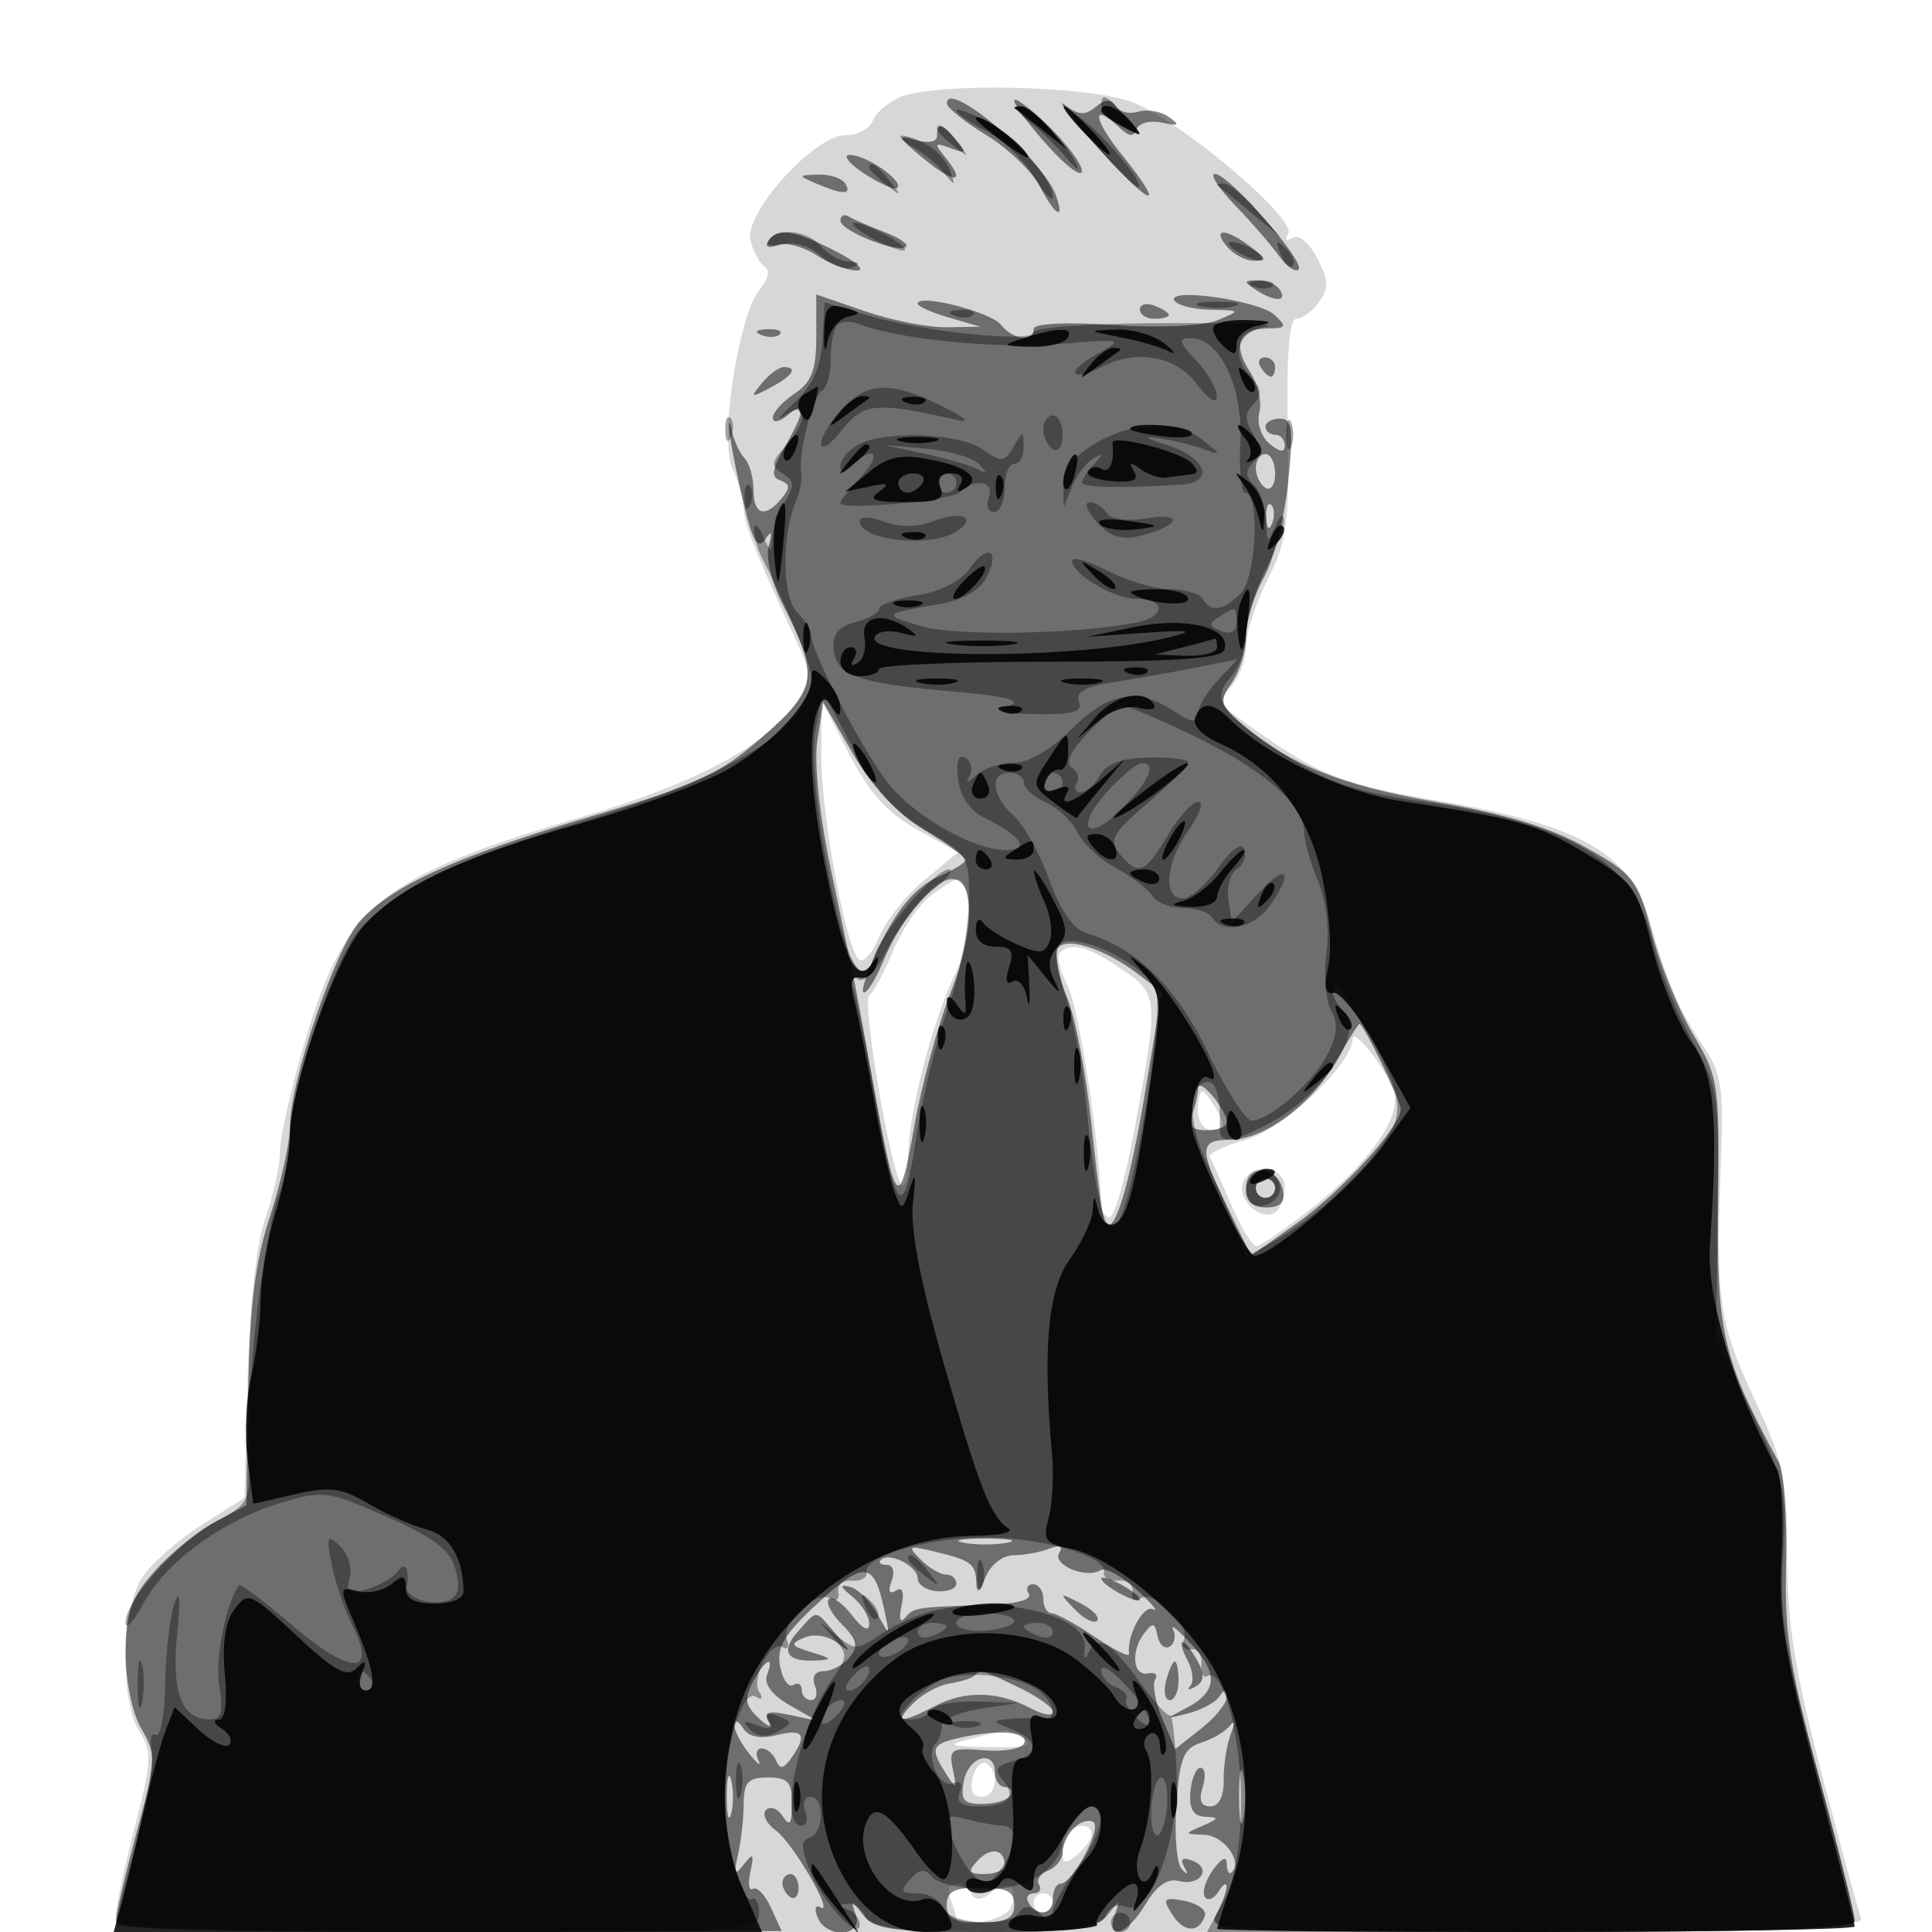 <svg xmlns="http://www.w3.org/2000/svg" width="200" height="200" fill="#000000"><path fill-opacity=".157" fill-rule="evenodd" d="M93.228 10.039c-1.25.502-2.536 1.599-2.857 2.437S88.766 14 87.52 14c-3.25 0-10.562 8.122-9.831 10.919.304 1.162.977 2.375 1.497 2.696.546.337.35 1.28-.463 2.234-2.277 2.672-4.277 15.64-2.883 18.698.638 1.401 1.16 3.245 1.16 4.099 0 1.53 1.26 4.727 5.181 13.143 1.844 3.957 1.876 4.474.424 6.691-2.972 4.536-10.348 8.54-22.112 12.001-21.008 6.182-24.706 9.133-28.839 23.019-1.474 4.95-2.674 10.181-2.667 11.624s-.67 4.56-1.505 6.926c-.943 2.673-1.642 8.979-1.848 16.654l-.33 12.352-4.431 2.809c-2.436 1.546-5.205 3.992-6.152 5.437-2.163 3.302-2.319 12.856-.26 15.998 1.297 1.98 1.243 3.067-.483 9.715-1.069 4.117-1.951 8.272-1.961 9.235-.016 1.654 4.958 1.75 90.59 1.75 78.753 0 90.534-.19 90.05-1.45-.306-.798-2.154-7.577-4.107-15.064-2.776-10.647-3.55-15.545-3.55-22.48 0-7.814-.369-9.664-3.11-15.586-4.094-8.845-4.302-10.329-3.698-26.433.232-6.195-.073-8.037-1.741-10.5-2.583-3.813-3.864-6.767-5.625-12.972-2.032-7.154-7.079-10.086-21.644-12.571-10.704-1.826-12.685-2.64-20.949-8.611-2.045-1.478-2.118-1.802-.75-3.314.834-.922 1.517-2.794 1.517-4.16s1.012-4.48 2.25-6.921c1.984-3.913 2.227-5.768 2.053-15.688-.133-7.556.159-11.25.889-11.25.598 0 1.657-.779 2.354-1.732 1.031-1.409.997-2.252-.183-4.532-.833-1.611-1.921-2.509-2.56-2.114-.641.396-.833.235-.453-.379.979-1.585-11.396-11.995-16.328-13.735-4.731-1.669-20.054-1.971-23.794-.469m-8.206 68.146c-.023 6.022 2.489 19.726 3.869 21.106.451.451 1.398-.573 2.103-2.277.706-1.703 2.832-4.374 4.726-5.935l3.444-2.839-4.237-2.37c-3.111-1.74-4.988-3.832-7.061-7.87l-2.823-5.5zm11.267 14.587c-1.216.951-2.954 3.528-3.862 5.728-.909 2.2-2.004 4.225-2.435 4.5-.829.53 2.247 18.573 3.356 19.682.359.358.652-.904.652-2.805 0-4.38 2.529-14.265 4.875-19.053 1.658-3.385 1.831-9.857.262-9.802-.351.012-1.632.8-2.848 1.75m13.418 5.855c-.345.345.032 1.9.837 3.457 1.17 2.264 3.355 16.666 3.439 22.666.009.688.411 1.25.893 1.25s1.606-3.937 2.499-8.75c2.612-14.085 2.597-14.289-1.273-16.931-3.442-2.349-5.258-2.83-6.395-1.692m30.315 8.943c-.054 2.629-7.294 9.426-11.145 10.463-2.204.593-3.833 1.391-3.62 1.773.212.382 1.21 2.606 2.216 4.944s2.172 4.25 2.589 4.25 3.074-1.83 5.904-4.067c5.696-4.503 9.039-9.202 8.367-11.76-.573-2.177-4.282-6.998-4.311-5.603M124 115c0 1.131.667 2 1.535 2 1.225 0 1.319-.404.465-2-.589-1.1-1.28-2-1.535-2-.256 0-.465.9-.465 2m4.666 7.427c-.653 1.702 1.805 4.018 3.29 3.1.574-.355 1.044-1.518 1.044-2.586 0-2.292-3.492-2.706-4.334-.514M100.5 180c-2.611.664-2.351.777 2 .866 3.565.074 4.569-.175 3.5-.866-.825-.533-1.725-.923-2-.866-.275.056-1.85.446-3.5.866m.207 4.011c-.337 1.289-.025 1.989.887 1.989 1.545 0 1.932-2.557.52-3.43-.488-.301-1.121.347-1.407 1.441m9.96 5.656c-.367.366-.667 1.321-.667 2.122 0 1.181.283 1.221 1.5.211.825-.685 1.5-1.64 1.5-2.122 0-1.036-1.384-1.161-2.333-.211m-12.274 6.915c.334.87.607 1.77.607 2 0 1.211 5.152.187 5.655-1.125.818-2.131-.311-2.988-2.042-1.551-.978.812-1.641.857-2.083.143-1.027-1.662-2.809-1.218-2.137.533M107 197c0 .55.45 1 1 1s1-.45 1-1-.45-1-1-1-1 .45-1 1"/><path fill-opacity=".488" fill-rule="evenodd" d="M98.027 10.724c.015.427 1.858 1.901 4.097 3.276 2.238 1.375 4.712 3.738 5.498 5.25 1.598 3.075 2.646 3.691 1.7 1-1.303-3.706-11.388-12.211-11.295-9.526m6.973-.291c0 .453 1.575 2.568 3.5 4.699s3.5 3.286 3.5 2.567-1.575-2.833-3.5-4.699-3.5-3.021-3.5-2.567m8.501 4.689c5.649 6.353 7.524 6.981 2.619.878-3.012-3.748-3.138-5.526-.195-2.75.966.911 1.44.94 1.748.106.233-.629 1.414-.927 2.625-.663 1.773.387 1.909.273.702-.583-.825-.586-2.25-.831-3.166-.546s-1.969.027-2.339-.572c-.479-.776-1.079-.752-2.084.082-1.088.903-1.812.856-3.16-.202-.962-.754.5 1.158 3.25 4.25M97 14.067c0 .633-.916.803-2.25.418-1.937-.56-1.833-.303.75 1.843 3.276 2.722 4.604 2.727 2.393.009-1.238-1.521-1.182-1.632.498-1.001 1.606.603 1.701.48.628-.813-1.49-1.796-2.019-1.915-2.019-.456m-7.541 3.897c1.628 1.073 3.17 1.74 3.427 1.483.696-.695-3.152-3.379-4.886-3.409-.825-.013-.168.853 1.459 1.926M84.5 19c2.752 1.183 3.731 1.183 3 0-.34-.55-1.604-.968-2.809-.93-2.112.068-2.119.101-.191.93m43.352 2.25c1.723 1.788 3.774 4.149 4.559 5.248.784 1.1 1.693 1.732 2.019 1.405.755-.755-7.241-9.903-8.655-9.903-.581 0 .354 1.462 2.077 3.25M87 22.843c0 1.061 6.041 3.45 6.801 2.689.262-.262-.776-.952-2.306-1.534s-3.168-1.296-3.639-1.587-.856-.096-.856.432m-7.493 2.146c-.351.567.053.733.949.39.858-.33 2.665.126 4.017 1.011 1.351.886 3.243 1.61 4.203 1.61s-.018-.9-2.176-2c-4.37-2.228-6.088-2.476-6.993-1.011M127 25.5c.685.825 1.951 1.5 2.814 1.5 1.255 0 1.181-.293-.373-1.468-2.539-1.921-4.025-1.94-2.441-.032m3 4.5c1.958 1.266 3.282 1.266 2.5 0-.34-.55-1.379-.993-2.309-.985-1.457.014-1.484.15-.191.985m-45.5 4.866c0 3.443-.485 4.712-2.25 5.884-1.237.822-2.25 1.944-2.25 2.494 0 .559.662.451 1.5-.244 1.985-1.647 1.896-.498-.25 3.238-1.357 2.363-1.46 3.149-.458 3.502.992.349 1.022.78.127 1.857C79.197 53.672 78 53.304 78 50.7c0-1.265-.412-2.728-.915-3.25-.504-.523-1.119-1.85-1.368-2.95s-.32-.875-.157.5c.162 1.375.827 4.697 1.477 7.382.871 3.598 1.433 4.519 2.138 3.5.703-1.017.806-.843.39.656-.311 1.121.309 3.753 1.377 5.848 3.899 7.648 3.723 8.877-1.985 13.87-4.487 3.925-6.773 4.986-17.802 8.263-13.869 4.12-20.477 7.107-23.871 10.789-2.508 2.72-7.252 16.602-7.271 21.277-.007 1.697-.938 5.901-2.068 9.344-1.532 4.666-2.104 9.264-2.25 18.071l-.195 11.813-3.316 1.787c-1.823.982-4.636 3.29-6.25 5.128-2.419 2.755-2.934 4.23-2.934 8.403 0 2.898.702 6.248 1.643 7.841 1.544 2.614 1.513 3.261-.5 10.723-1.179 4.368-2.143 8.483-2.143 9.146 0 .918 8.204 1.188 34.456 1.133l34.457-.072-1.103-2.42c-.606-1.33-1.445-2.208-1.863-1.949-.418.258-.538-.543-.267-1.782.41-1.872.296-1.998-.68-.751-.961 1.228-1.07 1.047-.6-1 .315-1.375.579-3.738.586-5.25.012-2.263.457-2.75 2.514-2.75 2.064 0 2.497.479 2.485 2.75-.012 2.086-.24 2.395-.946 1.279-.512-.809-1.292-1.11-1.733-.668-.442.441.01 1.397 1.004 2.124 1.818 1.329 6.221 8.961 4.588 7.952-.481-.298-.607.157-.28 1.011.87 2.265 4.777 2.071 3.987-.198-.581-1.667-.545-1.667.753 0C90.512 199.733 92.443 200 102 200s11.488-.267 12.642-1.75c1.298-1.667 1.334-1.667.753 0-.983 2.823 1.34 2.007 3.187-1.12 1.118-1.892 2.291-2.714 3.444-2.413 2.218.58 3.489-1.305 1.416-2.101-1.036-.397-1.315-.185-.847.645.456.809.366.892-.259.239-.527-.55-.777-3.57-.556-6.711.336-4.792.748-5.82 2.56-6.385 1.188-.37 2.54-1.175 3.004-1.789.475-.626.505-.238.069.885-.426 1.1-.758 3.238-.737 4.75.023 1.73-.491 2.75-1.387 2.75-.969 0-1.221-.639-.789-2 .349-1.1.253-2-.215-2s-.942 1.125-1.056 2.5c-.146 1.766.304 2.521 1.532 2.57 1.474.06 1.434.201-.261.93-1.945.836-1.941.861.143.93 2.024.066 4.014 2.747 2.881 3.88-.288.288-.524-.088-.524-.834 0-.874-.504-.67-1.411.572-.777 1.061-1.17 2.32-.875 2.798.295.477.923.257 1.396-.489 1.218-1.923 1.1-.117-.145 2.209-1.014 1.894-.346 1.934 32.5 1.934 25.236 0 33.535-.294 33.535-1.189 0-.653-1.648-7.291-3.662-14.75-3.076-11.39-3.628-14.95-3.446-22.239.118-4.772-.231-9.497-.777-10.5-5.762-10.578-6.433-13.443-6.262-26.717.161-12.415.065-13.066-2.574-17.5-1.508-2.533-3.429-7.253-4.269-10.49-1.433-5.525-1.849-6.067-6.793-8.861-3.669-2.073-8.368-3.508-15.492-4.731-9.966-1.711-15.568-3.994-20.436-8.329-2.001-1.782-2.072-2.166-.75-4.054.804-1.147 1.461-3.321 1.461-4.832s.828-4.223 1.839-6.028 2.141-6.242 2.511-9.863c.561-5.503.424-6.584-.839-6.584-.831 0-1.511.375-1.511.834s.45.833 1 .833 1 .505 1 1.122c0 .754-.516.695-1.57-.18-.88-.73-1.345-2.158-1.06-3.249.28-1.071-.177-2.995-1.017-4.276-1.801-2.749-1.076-4.417 1.92-4.417 1.874 0 1.964-.181.691-1.383-1.606-1.517-11.259-2.904-10.387-1.492.298.481 1.977.904 3.732.938 3.155.063 3.162.076.691 1.098-1.443.597-5.988.802-10.75.485-4.937-.328-8.25-.167-8.25.403 0 1.421-2.123 1.147-3.39-.438-1.066-1.333-8.61-3.248-8.61-2.185 0 .284 1.463.939 3.25 1.455l3.25.939-3.5.057c-1.925.032-5.75-.72-8.5-1.671l-5-1.729zm33.5-2.835c0 .533.675.969 1.5.969s1.5-.177 1.5-.393-.675-.652-1.5-.969-1.5-.139-1.5.393m-39.187 2.652c.721.289 1.584.253 1.916-.079s-.258-.568-1.312-.525c-1.165.048-1.402.285-.604.604M130.5 38c.34.55.816 1 1.059 1s.441-.45.441-1-.477-1-1.059-1-.781.45-.441 1m-51.628 1.664c-1.244 1.508-1.162 1.552.878.465 2.327-1.24 2.9-2.129 1.372-2.129-.482 0-1.495.749-2.25 1.664M130 48.441c0 .793.45 1.719 1 2.059s1-.309 1-1.441S131.55 47 131 47s-1 .648-1 1.441m1.079 5.142c.048 1.165.285 1.402.604.605.289-.722.253-1.585-.079-1.917s-.568.258-.525 1.312M84.62 76.605c-.365 2.352.186 7.658 1.39 13.395 1.097 5.225 2.183 10.4 2.412 11.5s1.145 6.05 2.034 11c2.27 12.65 2.621 12.998 4.178 4.151.76-4.317 2.475-10.617 3.811-14C100.908 96.416 100.96 91 98.558 91c-1.835 0-5.271 4.069-7.069 8.372-.883 2.114-1.835 3.615-2.115 3.336s.632-2.76 2.026-5.51c1.668-3.293 3.57-5.46 5.567-6.344 1.668-.738 3.019-1.57 3.001-1.848-.017-.278-1.968-1.68-4.336-3.116-2.78-1.685-5.386-4.481-7.356-7.894l-3.051-5.285zm24.803 21.734c-.267.697.206 2.922 1.051 4.945s1.989 8.041 2.542 13.375 1.19 9.88 1.414 10.104c.988.989 2.495-4.025 4.103-13.657l1.736-10.394-2.385-1.826c-3.672-2.812-7.874-4.077-8.461-2.547m28.768 11.719c-2.497 4.372-7.377 7.932-10.882 7.938-3.155.006-3.2.883-.35 6.754l2.549 5.249 4.768-3.39c4.653-3.308 10.724-9.981 10.724-11.786 0-.905-3.839-8.83-4.27-8.815-.127.004-1.269 1.827-2.539 4.05m-14.159 2.61c-.018.643-.305 1.88-.639 2.75-.435 1.134-.01 1.582 1.5 1.582 1.159 0 2.107-.364 2.107-.809 0-1.317-2.933-4.799-2.968-3.523M129 122.927c0 1.431.642 2.073 2.073 2.073s1.97-.539 1.739-1.739c-.502-2.606-3.812-2.897-3.812-.334m1 .073c0 .55.45 1 1 1s1-.45 1-1-.45-1-1-1-1 .45-1 1m-30.25 36.706c1.237.238 3.263.238 4.5 0 1.237-.239.225-.434-2.25-.434s-3.487.195-2.25.434m-4.442 1.745c.852.852 2.031 1.549 2.621 1.549s1.071.422 1.071.938-.9.87-2 .787-2-.682-2-1.331c0-1.281-2.958-2.77-3.81-1.918-.288.288-.012.524.612.524.648 0 .861.714.497 1.664-.404 1.053-.243 1.42.438.999.692-.428.9.137.583 1.586-.281 1.28-.133 1.82.343 1.251.922-1.102 1.125-1.134 8.396-1.35 3.085-.091 4.818-.54 4.441-1.15-.34-.55-.141-1 .441-1s1.059.675 1.059 1.5.387 1.5.86 1.5c.474 0 2.493 1.107 4.487 2.461s3.584 2.141 3.532 1.75c-.254-1.897 1.481-5.122 2.485-4.619.625.313-.134-.598-1.686-2.026s-3.244-2.334-3.759-2.016c-1.483.916-5.024-.57-4.269-1.792.442-.715.07-.864-1.068-.428-.96.369-2.623.67-3.696.67-1.088 0-2.35.995-2.855 2.25-.655 1.63-.922 1.784-.968.559-.073-1.954-.528-2.285-4.434-3.22-2.592-.621-2.72-.538-1.321.862m-10.576 4.442c-3.532 3.255-4.356 4.622-3.979 6.595.262 1.369.874 2.242 1.361 1.941s.886-.07.886.512.436 1.059.969 1.059.709-.675.393-1.5c-.353-.918 0-1.5.909-1.5.816 0 2.019-.645 2.673-1.433.944-1.137.781-1.842-.794-3.417-1.091-1.091-1.701-2.266-1.355-2.612.346-.345 1.423.405 2.394 1.667 1.089 1.415 1.775 1.762 1.789.905.012-.764-.765-2.03-1.728-2.813-1.302-1.058-1.366-1.322-.25-1.031.825.216 2.097 1.481 2.827 2.813 1.308 2.386 1.318 2.378.679-.579-1.047-4.851-2.071-4.943-6.774-.607M114 163.43c0 .275.9.981 2 1.57s2 .845 2 .57-.9-.981-2-1.57-2-.845-2-.57m-2.774 3.144c.95.994 2.001 1.533 2.336 1.197s-.442-1.148-1.726-1.807c-2.233-1.145-2.26-1.118-.61.61m-28.573 2.257c-1.896 2.095-1.253 3.214 1.764 3.069 1.811-.086 1.757-.199-.417-.862-2.168-.662-2.266-.862-.737-1.512 1.04-.442 2.475-.198 3.5.595 1.388 1.074 1.354.896-.168-.888-2.283-2.676-1.918-2.639-3.942-.402m35.786.263c-1.427 1.89-1.158 4.473.431 4.131.703-.151 1.022.14.709.647s.024 2.333.749 4.057l1.319 3.137 2.676-2.106c1.473-1.158 2.67-2.635 2.662-3.283-.011-.847-.222-.864-.75-.062-.404.614-1.86 1.403-3.235 1.755-2.399.615-2.411.595-.308-.492 3.309-1.709 3.502-3.561.691-6.615-1.399-1.52-2.276-2.232-1.947-1.582.328.649.173 1.442-.344 1.762s-1.087-.169-1.266-1.086c-.274-1.401-.496-1.443-1.387-.263m4.491 2.775c.55 1.027.678 2.224.285 2.66s-.151.467.538.071c.914-.527.972-1.245.215-2.661-.571-1.066-1.263-1.939-1.538-1.939s-.05.841.5 1.869m-44.992 2.248c-.916 1.71-.8 2.43.605 3.75.956.898 1.413 1.052 1.014.343-.546-.972-.026-1.144 2.109-.698l2.834.592-2.829-1.625c-1.73-.994-2.616-2.18-2.281-3.052.836-2.179-.174-1.699-1.452.69M120.71 174c-.287 1.1-.115 2 .384 2 .498 0 .906-.9.906-2s-.173-2-.383-2-.619.9-.907 2m-19.854-.523c-.263.263-1.4.619-2.529.791-1.128.172-2.82 1.082-3.76 2.022-2.086 2.086-1.363 2.173 2.301.278 3.093-1.599 6.534-1.494 9.891.303 1.233.66 2.241.817 2.241.349s-1.59-1.608-3.534-2.535c-3.932-1.875-3.941-1.877-4.61-1.208m-24.841 5.082c-.008.582.693 1.932 1.559 3 .866 1.067 1.289 1.379.941.691-.348-.687-.194-1.25.343-1.25.536 0 1.204.563 1.483 1.25.381.941.769.879 1.568-.25 1.702-2.407 1.272-3.083-1.516-2.384-1.726.433-2.904.186-3.485-.731-.483-.762-.884-.909-.893-.326m23.485 1.302c-3.138.689-3.283 1.076-1.469 3.91.959 1.498 1.041 1.42.616-.58-.45-2.12-.191-2.283 3.181-2 2.02.17 3.897-.141 4.172-.691.612-1.224-2.462-1.526-6.5-.639m.279 4.514c-.374 1.956-.039 2.375 1.902 2.375 1.295 0 2.599-.394 2.896-.875.298-.481.064-.875-.518-.875s-1.059-.675-1.059-1.5c0-2.446-2.728-1.705-3.221.875M128.272 186c0 2.475.195 3.488.434 2.25.238-1.238.238-3.262 0-4.5-.239-1.238-.434-.225-.434 2.25m-53.04 0c0 1.925.206 2.713.457 1.75.252-.963.252-2.537 0-3.5-.251-.963-.457-.175-.457 1.75m35.928 3.24c-.638.638-1.16 1.759-1.16 2.491s-.672 1.59-1.494 1.905c-.822.316-1.246.976-.941 1.469.304.492.05.895-.565.895s-.84.45-.5 1c.934 1.511 2.5 1.198 2.5-.5 0-.825.353-1.5.784-1.5 1.254 0 4.336-5.808 3.392-6.391-.471-.291-1.378-.007-2.016.631m-9.949 3.365c-1.072 1.159-.945 1.395.75 1.395 1.121 0 2.039-.423 2.039-.941 0-1.656-1.459-1.893-2.789-.454M81 194.941c0 .518.375 1.173.833 1.456.459.283.834-.14.834-.941S82.292 194 81.833 194s-.833.423-.833.941m17 2.259c0 1.39.796 1.8 3.5 1.8s3.5-.41 3.5-1.8-.796-1.8-3.5-1.8-3.5.41-3.5 1.8m23.331.958c1.198 1.919 2.786 1.991 3.398.154.195-.585-.749-1.274-2.098-1.532-2.174-.415-2.322-.258-1.3 1.378"/><path fill-opacity=".355" fill-rule="evenodd" d="M114 10.965c0 .53 1.013 1.496 2.25 2.145 2.238 1.175 2.24 1.17.345-.964C114.479 9.762 114 9.544 114 10.965m-15 .484c0 .275 1.37 1.208 3.044 2.074 1.675.866 3.923 3.015 4.996 4.776s1.954 2.699 1.956 2.086c.006-1.857-3.99-6.33-7.084-7.931-1.602-.828-2.912-1.28-2.912-1.005m7.5 1.112c1.1.824 2.827 2.498 3.837 3.719s1.506 1.545 1.101.72c-1.192-2.432-4.7-6.003-5.862-5.968-.592.017-.176.706.924 1.529m7 2.562c2.2 2.477 4.164 4.386 4.364 4.243.614-.44-3.804-5.638-6.151-7.238-1.217-.83-.413.518 1.787 2.995M97 13.378c0 .207.787.995 1.75 1.75 1.586 1.243 1.621 1.208.378-.378C97.821 13.084 97 12.555 97 13.378m-2.5 1.83c1.1.631 2.564 1.854 3.252 2.719 1.112 1.396 1.183 1.372.633-.205-.341-.978-1.438-2.215-2.437-2.75-2.561-1.37-3.876-1.156-1.448.236m-4.5 2.17c0 .207.787.995 1.75 1.75 1.586 1.243 1.621 1.208.378-.378C90.821 17.084 90 16.555 90 17.378m36.083 1.872c.23.137 1.767 1.375 3.417 2.75l3 2.5-2.424-2.75c-1.334-1.512-2.871-2.75-3.417-2.75s-.805.113-.576.25M90 24.5c1.375.786 2.95 1.429 3.5 1.429s-.125-.643-1.5-1.429-2.95-1.429-3.5-1.429.125.643 1.5 1.429m-10.442.407c-.309.498.355.667 1.474.375 1.173-.307 2.841.198 3.943 1.195 1.05.951 2.498 1.493 3.217 1.205.902-.362.803-.549-.32-.603-.895-.043-2.187-.754-2.872-1.579-1.377-1.659-4.568-2.007-5.442-.593M128 26c.825.533 1.95.969 2.5.969s.325-.436-.5-.969-1.95-.969-2.5-.969-.325.436.5.969m4.564.293c.376.986.935 1.541 1.243 1.233s.001-1.114-.683-1.793c-.988-.98-1.102-.865-.56.56m-2.751 3.39c.721.289 1.584.253 1.916-.079s-.258-.568-1.312-.525c-1.165.048-1.402.285-.604.604m-44.672 5.558c-.165 2.79-1.019 4.671-2.937 6.471-1.487 1.396-1.917 1.976-.954 1.29 2.384-1.699 2.412.609.04 3.23-1.475 1.63-1.509 2.015-.25 2.799 1.199.745 1.236 1.269.21 2.925-.687 1.109-1.282 2.81-1.32 3.78-.061 1.524-.188 1.492-.93-.236-.473-1.1-.891-1.431-.93-.736-.038.695.326 2.045.811 3C81.652 63.226 84 68.902 84 70.137c0 5.094-8.138 10.172-23.987 14.971-13.361 4.045-18.628 6.614-22.793 11.119-2.55 2.758-7.182 16.552-7.205 21.458-.008 1.752-.516 4.452-1.127 6-1.555 3.933-3.325 18.63-3.115 25.852.173 5.963.132 6.059-3.401 7.962-3.998 2.153-9.372 8.153-9.372 10.463 0 .829.834-.061 1.853-1.978 2.275-4.275 8.173-8.586 14.252-10.415 4.34-1.306 4.869-1.236 10.953 1.457 4.915 2.175 6.556 3.438 7.097 5.46.496 1.856.282 2.793-.726 3.18-1.676.643-4.504-.266-4.32-1.388.298-1.812-.179-2.718-.874-1.663-.404.614-1.813 1.452-3.131 1.864-2.028.633-2.321.457-1.902-1.145.273-1.041-.185-2.529-1.017-3.306-1.336-1.248-1.434-1.021-.841 1.941.369 1.845 1.349 4.713 2.178 6.375 2.544 5.1-.217 5.071-6.229-.065-2.938-2.51-5.452-4.387-5.587-4.171-1.416 2.26-2.455 7.666-2.005 10.436.432 2.662.214 3.456-.948 3.456-2.94 0-4.01-2.737-3.417-8.742.373-3.779.275-4.899-.284-3.258-.469 1.375-.897 5.114-.952 8.309s-.485 5.571-.956 5.28c-.47-.291-.663.474-.429 1.7s-.506 5.59-1.645 9.699c-1.138 4.11-2.07 7.818-2.07 8.242 0 .423 14.979.77 33.286.77 32.196 0 33.285-.063 33.285-1.927 0-1.059-.329-1.723-.731-1.474-.991.613-2.829-6.273-2.829-10.599 0-5.091 1.879-11.186 3.198-10.371.655.405.817.221.399-.454-.894-1.447 1.183-5.422 2.431-4.651.516.319.702-.034.414-.785-.652-1.699 3.028-5.178 4.509-4.263.604.374.965.084.813-.652-.151-.728.495-1.264 1.436-1.192s1.616-.318 1.5-.869c-.344-1.635 6.38-3.611 12.289-3.611s12.633 1.976 12.289 3.611c-.116.551.559.942 1.5.869s1.587.464 1.436 1.192c-.152.736.209 1.026.813.652 1.45-.896 5.167 2.547 4.533 4.199-.274.716.047 1.194.715 1.063s1.152.545 1.077 1.501c-.075.957.21 1.525.634 1.263 1.58-.976 3.502 6.229 3.467 12.998-.024 4.681-.612 8.077-1.776 10.25l-1.739 3.25h33.525c23.756 0 33.526-.321 33.526-1.102 0-.606-1.766-7.694-3.925-15.75-3.324-12.404-3.861-15.771-3.506-21.975.391-6.808.161-7.87-3.248-15l-3.669-7.673.153-12.914c.149-12.492.06-13.081-2.706-18-1.573-2.797-3.403-7.425-4.066-10.284-1.892-8.145-8.523-12.099-24.107-14.375-6.514-.952-9.578-1.977-13.502-4.517-7.117-4.607-8.124-5.979-6.062-8.257.901-.996 1.638-3.03 1.638-4.522 0-1.491.9-4.475 2-6.631s1.968-4.501 1.93-5.21c-.039-.71-.457-.39-.93.71-.782 1.821-.866 1.771-.93-.55-.038-1.402-.61-3.09-1.27-3.75-.891-.891-.909-1.491-.072-2.328.838-.838.832-1.604-.025-2.975-.878-1.407-.864-2.136.058-3.058.949-.949.863-1.597-.396-2.988-2.027-2.24-1.184-4.583 1.824-5.071 1.271-.207-3.65-.354-10.936-.328s-13.248.448-13.25.936c-.004 1.144-11.47-.022-17.216-1.752l-4.414-1.328zm39.109-3.552c.963.252 2.537.252 3.5 0 .963-.251.175-.457-1.75-.457s-2.713.206-1.75.457m-25.437.994c.721.289 1.584.253 1.916-.079s-.258-.568-1.312-.525c-1.165.048-1.402.285-.604.604m-12.115.953c-.384.383-.698 1.946-.698 3.472s-.392 3.016-.871 3.312c-.992.613-2.497 6.397-2.195 8.433.111.744-.124 2.094-.522 3-1.498 3.414-1.452 9.965.081 11.497.829.829 1.507 1.952 1.507 2.496 0 1.582 5.038 11.352 7.689 14.913C94.357 84.342 100.657 88 104.16 88c2.567 0 1.565-1.46-2.326-3.389-1.452-.72-2.457-2.228-2.661-3.991-.214-1.857.05-2.6.767-2.157.601.371.794 1.207.43 1.856-.447.796-.225.774.683-.069.741-.687 2.495-1.264 3.897-1.282 1.551-.019 3.903-1.391 6.002-3.5 3.804-3.822 6.782-4.344 10.583-1.853 1.862 1.22 2.465 1.297 2.465.314 0-.715.926-2.286 2.058-3.491l2.058-2.191-4.308.86a237 237 0 0 1-8.479 1.501c-2.969.457-4.018 1.038-3.643 2.017.405 1.056-.6 1.359-4.329 1.305-3.483-.051-4.291-.297-2.857-.872 1.384-.555-.464-1.013-6-1.486-9.679-.827-12.007-1.674-12.216-4.446-.111-1.481.575-2.303 2.278-2.731 1.341-.337 2.438-.956 2.438-1.376s1.775-1.047 3.945-1.394c2.413-.386 4.541-1.481 5.477-2.818 1.858-2.652 3.179-1.798 1.647 1.064-.672 1.255-2.535 2.284-4.831 2.668-5.881.983-5.977 1.111-1.738 2.316 3.643 1.035 16.215.789 22.25-.436 2.934-.596 2.913-2.419-.027-2.419-2.406 0-6.723-2.536-6.723-3.949 0-.459 1.67.016 3.711 1.057S119.651 61 121.152 61c1.502 0 3.008.45 3.348 1 .879 1.422 2.116 1.241 3.934-.577 1.612-1.612 2.014-10.423.475-10.423-.421 0-.65-2.362-.508-5.25.282-5.707-2.131-10.75-5.143-10.75-1.312 0-1.207.425.568 2.314 1.196 1.273 2.16 2.961 2.142 3.75-.018.842-.88.298-2.083-1.314-2.217-2.972-6.326-3.655-10.036-1.669-1.111.595-2.247.855-2.523.578-.277-.276.774-1.202 2.336-2.057 2.733-1.498 2.58-1.534-4.162-.987-6.358.516-16.623-.515-20.552-2.065-.854-.337-1.866-.298-2.25.086m.476 8.678C85.978 43.587 85 45.223 85 45.949c0 .727.972.085 2.159-1.424C89.388 41.692 90.66 41.577 99 43.46c1.535.347.956-.202-1.5-1.422-5.245-2.604-7.681-2.539-10.326.276m-12.095 2.269c.048 1.165.285 1.402.604.605.289-.722.253-1.585-.079-1.917s-.568.258-.525 1.312M108 44.441c0 .793.45 1.719 1 2.059s1-.309 1-1.441S109.55 43 109 43s-1 .648-1 1.441m25.158.559c0 1.375.227 1.938.504 1.25.278-.687.278-1.812 0-2.5-.277-.687-.504-.125-.504 1.25m-19.908.989c-2.182 1.33-3.229 2.726-3.187 4.246l.064 2.265.866-2.148c.477-1.181 1.461-2.484 2.187-2.896 1.062-.603 1.075-.486.07.597-.687.741-1.25 1.595-1.249 1.897 0 .518 4.085.606 10.218.221 3.644-.229 2.662-2.824-1.576-4.162-2.201-.695-2.394-.883-.643-.629 1.375.199 3.4.682 4.5 1.073 1.972.7 1.972.688.059-.871-2.642-2.153-7.39-1.982-11.309.407m-24.5.091c-.963.561-1.75 1.537-1.75 2.17 0 .839.324.826 1.2-.05 2.249-2.249 3.157-1.209.974 1.114-1.196 1.273-2.175 2.511-2.175 2.75-.003.824 11.502-.241 12.451-1.152 1.528-1.467 3.544-1.06 2.912.588-.317.825-.078 1.5.531 1.5S104 51.875 104 50.5s.45-2.5 1-2.5.986-.788.97-1.75c-.029-1.657-.085-1.656-1.059.016-.932 1.601-1.23 1.624-3.192.25-2.446-1.713-10.322-1.978-12.969-.436m7.015.898c2.346.508 4.821 1.236 5.5 1.619.928.523.954.391.106-.529-.621-.674-3.096-1.403-5.5-1.619l-4.371-.394zM97 50c0 .55.45 1 1 1s1-.45 1-1-.45-1-1-1-1 .45-1 1m-19.921 1.583c.048 1.165.285 1.402.604.605.289-.722.253-1.585-.079-1.917s-.568.258-.525 1.312m36.472 2.474c1.351 1.492 2.56 1.884 4.405 1.429 4.109-1.013 4.773-2.479.835-1.839-2.118.343-3.812.128-4.223-.537-.377-.61-1.179-1.11-1.782-1.11s-.258.925.765 2.057M89 53.918c0 2.019 7.26 2.836 9.971 1.121 2.276-1.439.62-2.214-2.332-1.092-1.698.646-3.531.665-5.139.053-1.375-.523-2.5-.56-2.5-.082m37.166 9.958c-1.074.681-1.025.964.25 1.453 1.002.385 1.584.069 1.584-.86 0-1.7-.058-1.719-1.834-.593M84.445 75.441c-.46 2.451-.063 7.464 1.086 13.73 1.861 10.141 3.711 13.793 4.973 9.816C91.33 96.384 96.825 90 98.238 90c.568 0-.167.943-1.631 2.095-1.465 1.152-3.567 3.867-4.673 6.035-1.222 2.395-2.455 3.666-3.142 3.241-.744-.459-.913-.128-.492.968.352.917 1.358 5.809 2.237 10.872 2.194 12.646 2.966 13.487 4.285 4.664.607-4.056 2.076-10.075 3.265-13.375s2.187-8.239 2.218-10.975c.055-4.851-.054-5.038-4.374-7.544-3.28-1.903-5.253-4.106-7.596-8.486l-3.165-5.916zm28.16.449c-1.778 1.856-2.376 3.134-1.671 3.569.604.374.84 1.098.523 1.61s-.121.931.434.931 1.45-.787 1.989-1.75c.668-1.195 2.271-1.775 5.05-1.828 2.238-.043 4.077.182 4.085.5s-1.888 2.215-4.214 4.217c-3.675 3.16-4.055 3.85-2.893 5.25 1.92 2.314 2.642 2.039 4.959-1.889 1.136-1.925 2.561-3.5 3.167-3.5s.172 1.307-.966 2.904c-2.387 3.353-2.723 7.096-.636 7.096.787 0 2.449-1.428 3.692-3.174 1.403-1.97 2.423-2.685 2.69-1.884.236.709-.114 1.626-.78 2.037-.665.411-1.057 1.814-.871 3.118l.337 2.37 2.75-2.973c2.96-3.201 3.744-2.358 1.193 1.283-1.612 2.302-4.863 2.971-5.943 1.223-.34-.55-1.694-1-3.009-1-1.316 0-2.751-.562-3.191-1.25s-2.15-1.991-3.8-2.897-3.432-2.563-3.959-3.684-1.99-2.508-3.25-3.082S106 81.583 106 81.021 105.325 80 104.5 80c-2.099 0-1.869 2.356.434 4.44 1.063.963 2.726 3.955 3.695 6.65 1.133 3.149 2.496 5.116 3.817 5.505 5.231 1.541 9.395 5.644 12.654 12.467 1.822 3.816 3.835 6.938 4.472 6.938 1.843 0 6.34-3.93 7.86-6.869 1.004-1.941 1.106-3.206.365-4.53-.566-1.011-.782-3.673-.482-5.916.333-2.48-.013-5.421-.884-7.504-.787-1.884-1.431-4.209-1.431-5.167 0-2.704-4.414-6.481-11.564-9.897-3.589-1.714-6.871-3.117-7.294-3.117s-2.014 1.301-3.537 2.89m2.207 5.86c-3.576 3.837-2.442 5.726 1.231 2.053C118.947 80.9 119.794 79 118.187 79c-.447 0-1.966 1.237-3.375 2.75M108 81c0 .55.45 1 1 1s1-.45 1-1-.45-1-1-1-1 .45-1 1m1.538 16.939c-.347.561.012 2.942.797 5.291.786 2.348 1.72 7.195 2.075 10.77 1.359 13.647 2.656 16.325 4.48 9.25 1.694-6.571 3.387-19.086 2.792-20.636-1.135-2.958-8.973-6.57-10.144-4.675M138 102.8c0 .44.495 1.295 1.099 1.899 2.211 2.211-2.22 8.761-7.923 11.71-3.707 1.917-4.969 2.004-4.907.341.111-2.988-.335-4.75-1.202-4.75-2.046 0-2.145 4.209-.195 8.277 1.114 2.323 2.497 5.487 3.074 7.031l1.049 2.808 3.181-1.808c4.929-2.801 11.589-9.525 12.32-12.436.486-1.938-.173-4.103-2.514-8.25-3.053-5.41-3.982-6.535-3.982-4.822m-8.312 18.846c-1.374 1.374-.662 3.496 1.062 3.164.963-.186 1.75-.969 1.75-1.74 0-1.579-1.764-2.472-2.812-1.424M130 123c0 .55.45 1 1 1s1-.45 1-1-.45-1-1-1-1 .45-1 1m-36 38.378c0 .207.787.995 1.75 1.75 1.586 1.243 1.621 1.208.378-.378-1.307-1.666-2.128-2.195-2.128-1.372m7.158 1.622c0 1.375.227 1.938.504 1.25.278-.687.278-1.812 0-2.5-.277-.687-.504-.125-.504 1.25m-11.594 3.293c.376.986.935 1.541 1.243 1.233s.001-1.114-.683-1.793c-.988-.98-1.102-.865-.56.56m6.255.688c-1.475.445-3.7 1.522-4.944 2.394-2.075 1.453-2.433 1.444-4.319-.112-1.988-1.64-2-1.634-.355.185 1.602 1.773 1.596 2.031-.097 4.467C82.642 178.893 80.541 189 82.969 189c.532 0 .709-.675.393-1.5-.317-.825-.078-1.5.531-1.5 1.496 0 1.416 3.73-.091 4.233-.918.306-.897 1.124.092 3.511C85.255 197.03 89 201.06 89 199.238c0-.589-.562-1.298-1.25-1.576-.979-.395-.972-.521.031-.583.705-.043 1.541.596 1.857 1.421.882 2.298 23.879 2.202 24.763-.104.365-.949 1.249-1.36 2.167-1.008 2.586.992 5.569-7.163 5.221-14.276-.159-3.257-.461-5.755-.672-5.551-.211.205-1.676-1.413-3.256-3.595-2.999-4.139-4.316-4.82-5.249-2.716-.304.688-.454.361-.333-.726.389-3.476-9.575-5.621-16.46-3.543M99 168.016c0 .559 1.35.913 3 .787s3-.583 3-1.016-1.35-.787-3-.787-3 .457-3 1.016m-4 .953c0 .532.675.709 1.5.393.825-.317 1.5-.753 1.5-.969s-.675-.393-1.5-.393-1.5.436-1.5.969m11-.576c0 .216.675.652 1.5.969s1.5.139 1.5-.393c0-.533-.675-.969-1.5-.969s-1.5.177-1.5.393M92 170c-.793.49-1.217 1.116-.942 1.391s1.149.099 1.942-.391 1.217-1.116.942-1.391-1.149-.099-1.942.391m-77.748 4.5c.011 2.2.216 2.982.455 1.738s.23-3.044-.02-4-.446.062-.435 2.262m73.959-.899c-.71.769-.849 1.399-.309 1.399 1.038 0 2.541-1.902 1.948-2.466-.192-.183-.93.297-1.639 1.067m25.789-.716c0 .648.672 1.436 1.494 1.751.822.316 1.319.864 1.105 1.219s.239 1.225 1.006 1.934c2.424 2.241 1.508-.564-1.105-3.384-1.375-1.483-2.5-2.167-2.5-1.52M37 174c0 .55.477 1 1.059 1s.781-.45.441-1-.816-1-1.059-1-.441.45-.441 1m60.465-.095c-1.119.479-2.636 1.597-3.372 2.483-1.133 1.366-1.099 1.612.226 1.612.859 0 1.841-.45 2.181-1s2.504-.936 4.809-.858l4.191.142-4 .608c-2.2.334-4 1.133-4 1.775s-.289 1.455-.641 1.808c-1.13 1.129.342 4.662 1.721 4.132.837-.321 1.115.023.762.944-.392 1.021.164 1.449 1.884 1.449 3.139 0 4.056-.955 2.601-2.709-.918-1.105-.71-1.509 1.009-1.958 2.797-.732 2.76-2.158-.086-3.302-2.096-.842-2.113-.917-.25-1.086 1.1-.1 2.563-.109 3.25-.02 1.677.218 1.586-1.401-.161-2.851-1.905-1.581-7.62-2.241-10.124-1.169m-12.006 3.162c-1.026 1.66-.105 1.89 1.33.332.71-.769.849-1.399.309-1.399-.539 0-1.277.48-1.639 1.067m-5.847 1.114c.497.804.129.935-1.198.43-1.452-.553-1.635-.449-.76.433.773.78 1.715.849 2.859.209 1.578-.884 1.582-1.003.045-1.593q-1.663-.638-.946.521m19.138.481c.688.278 1.813.278 2.5 0 .688-.277.125-.504-1.25-.504s-1.937.227-1.25.504M76.195 184.5c.02 1.65.244 2.204.498 1.231s.237-2.323-.037-3-.481.119-.461 1.769m43.002 2.5c-.126 1.65.133 3 .574 3 .442 0 .906-1.35 1.032-3s-.133-3-.574-3c-.442 0-.906 1.35-1.032 3m-7.997 1.2c-.66.66-1.215 1.673-1.233 2.25-.094 2.948-3.598 5.198-7.985 5.126-2.465-.041-4.932-.609-5.482-1.264-.764-.91-1.304-.852-2.289.249-1.079 1.204-.952 1.439.781 1.439 1.139 0 2.33.675 2.646 1.5.664 1.73 6.882 2.086 7.892.451.443-.716 1.094-.678 2.059.123 1.089.904 1.411.88 1.411-.107 0-.703 1.125-2.753 2.5-4.556 3.449-4.521 3.207-8.718-.3-5.211m-12.707 1.904c.397 1.318 1.376 3.071 2.175 3.896 1.29 1.331 1.617 1.281 2.893-.441 1.771-2.39 1.861-4.554.189-4.573-.687-.007-2.314-.298-3.614-.646-2.121-.568-2.29-.387-1.643 1.764M115 199c0 .55.45 1 1 1s1-.45 1-1-.45-1-1-1-1 .45-1 1"/><path fill-opacity=".859" fill-rule="evenodd" d="M105.083 11.261c.23.143 1.542 1.156 2.917 2.25l2.5 1.989-1.905-2.25c-1.048-1.238-2.36-2.25-2.917-2.25s-.824.117-.595.261M112 13.5c1.292 1.375 2.574 2.5 2.849 2.5s-.557-1.125-1.849-2.5-2.574-2.5-2.849-2.5.557 1.125 1.849 2.5m2-2.035c0 .255 1.013 1.004 2.25 1.664 2.04 1.087 2.122 1.043.878-.465-1.278-1.549-3.128-2.258-3.128-1.199m-13 .812c0 .191 1.463 1.418 3.25 2.726 2.011 1.472 2.71 1.714 1.832.634-1.331-1.64-5.082-4.12-5.082-3.36M85.321 34.396c-.052 1.926.085 2.274.36.915.243-1.203 1.202-2.346 2.13-2.54 1.393-.29 1.33-.451-.359-.915-1.736-.477-2.062-.089-2.131 2.54m40.343-.646c-.25.413.174 1.33.941 2.039 1.145 1.059 1.395 1.027 1.395-.18 0-.808 1.012-1.665 2.25-1.903 1.659-.32 1.411-.469-.941-.57-1.755-.075-3.395.201-3.645.614M106 35c-2.387.765-2.356.805.691.9 1.755.055 3.469-.35 3.809-.9.711-1.15-.909-1.15-4.5 0m10.034-.078c1.944.381 4.194 1.038 5 1.46s.592.058-.475-.808c-1.068-.866-3.318-1.522-5-1.459-3.043.114-3.04.119.475.807m-3.162 2.828c-1.269 1.619-1.222 1.64.628.283 1.1-.807 2.188-1.594 2.417-1.75s-.054-.283-.628-.283-1.662.788-2.417 1.75m15.692 1.543c.376.986.935 1.541 1.243 1.233s.001-1.114-.683-1.793c-.988-.98-1.102-.865-.56.56m-45.261 1.499c-.697.443-.86 1.307-.389 2.069.599.97.95.769 1.354-.776.299-1.147.474-2.078.388-2.07s-.695.358-1.353.777m3.569 1.958c-1.269 1.619-1.222 1.64.628.283 1.1-.807 2.188-1.594 2.417-1.75S89.863 41 89.289 41s-1.662.788-2.417 1.75m6.941-1.067c.721.289 1.584.253 1.916-.079s-.258-.568-1.312-.525c-1.165.048-1.402.285-.604.604M117 44.391c0 .214 1.543.57 3.43.791 1.886.22 3.21.044 2.941-.391-.484-.783-6.371-1.153-6.371-.4m11.869.951c.612.738.78 1.71.372 2.16-.407.45-.157.481.558.069 1-.577 1.029-1.073.127-2.16-.644-.776-1.396-1.411-1.671-1.411s.001.604.614 1.342m-47.41.725c-.363.586-.445 1.281-.183 1.543s.743-.218 1.069-1.067c.676-1.762.1-2.072-.886-.476m11.791-.378c.963.252 2.537.252 3.5 0 .963-.251.175-.457-1.75-.457s-2.713.206-1.75.457m21.906.175c.243 1.917-.271 3.183-1.087 2.679-.512-.317-1.156-.212-1.431.233s.852.912 2.503 1.038c2.201.168 2.799-.111 2.239-1.043-.576-.959-.41-1.01.678-.21.793.584 2.005.978 2.692.875s1.79-.242 2.45-.311c.858-.089.893-.432.122-1.203-1.239-1.239-8.287-3.015-8.166-2.058M87.872 47.75c-1.243 1.586-1.208 1.621.378.378C89.916 46.821 90.445 46 89.622 46c-.207 0-.995.788-1.75 1.75m2.08 1.125L87.5 50.896l2.5-.535c1.968-.421 2.181-.307 1 .537-1.162.83-.55 1.075 2.719 1.087 3.342.012 4.099-.296 3.643-1.485-.37-.963.02-1.5 1.09-1.5 1.005 0 1.383.458.953 1.155-.46.744-.273.881.528.387 1.745-1.079.178-2.274-3.981-3.038-2.744-.503-4.105-.192-6 1.371m20.393-.332c-.326.849-.369 1.767-.096 2.04.274.273.737-.422 1.03-1.543.624-2.383-.069-2.751-.934-.497M93 50c0 .55.423 1 .941 1s1.219-.45 1.559-1-.084-1-.941-1S93 49.45 93 50m10.079.583c.048 1.165.285 1.402.604.605.289-.722.253-1.585-.079-1.917s-.568.258-.525 1.312M128.642 50c.629.825 1.364 2.4 1.634 3.5.467 1.9.498 1.893.608-.128.064-1.17-.671-2.745-1.634-3.5-1.522-1.193-1.601-1.177-.608.128m-48.244 3.405c-.296.772-.382 2.91-.189 4.75.306 2.933.408 2.76.827-1.405.491-4.871.31-5.816-.638-3.345m33.481.874c.483.483 2.17.716 3.749.519 2.644-.33 2.574-.399-.877-.877-2.15-.298-3.375-.145-2.872.358m17.685 1.428c-.542 1.425-.428 1.54.56.56.684-.679.991-1.486.683-1.793-.308-.308-.867.247-1.243 1.233m-37.751-.024c.721.289 1.584.253 1.916-.079s-.258-.568-1.312-.525c-1.165.048-1.402.285-.604.604m5.937 4.484C98.787 61.175 98.395 62 98.878 62c1.008 0 3.605-2.892 3.015-3.357-.216-.171-1.18.515-2.143 1.524m13.476-.588c.95.991 1.942 1.587 2.205 1.324s-.514-1.074-1.726-1.803c-2.107-1.265-2.128-1.243-.479.479m3.857 1.78c1.195 1.03 5.917 1.557 5.917.66 0-.56-1.425-1.019-3.167-1.019s-2.979.162-2.75.359m11.307 1.068c-.302.785-.381 2.473-.176 3.75.274 1.709.507 1.332.879-1.427.523-3.882.246-4.798-.703-2.323m-35.64.235c.688.278 1.813.278 2.5 0 .688-.277.125-.504-1.25-.504s-1.937.227-1.25.504M83.158 66c0 1.375.227 1.938.504 1.25.278-.687.278-1.812 0-2.5-.277-.687-.504-.125-.504 1.25m6.338-.021c.21 1.088-.111 2.283-.712 2.654-.655.405-.807.214-.379-.478.392-.635.236-1.155-.346-1.155S87 67.675 87 68.5c0 .833.889 1.5 2 1.5 1.1 0 2-.338 2-.75.001-.412 7.951-.75 17.667-.75 13.135 0 17.772-.317 18.078-1.236.76-2.278-3.903-3.467-9.275-2.363l-4.97 1.021 6-.41c4.75-.325 5.289-.232 2.589.445-9.503 2.385-31.994 2.317-30.506-.092.322-.52 1.56-.674 2.751-.34 1.714.48 1.853.387.666-.444-2.549-1.785-4.929-1.31-4.504.898m9.272.746c1.797.222 4.497.218 6-.01 1.503-.229.032-.411-3.268-.405s-4.529.192-2.732.415M122.5 67l-3 .763 3.25.119c1.787.065 3.25-.332 3.25-.882s-.112-.947-.25-.882-1.6.462-3.25.882M84 70.294c0 2.345-3.843 6.53-8.508 9.264-2.399 1.406-9.229 3.935-15.177 5.621-12.421 3.521-18.682 6.436-22.503 10.478-2.905 3.073-7.778 16.776-7.799 21.934-.007 1.7-.683 5.3-1.502 8s-1.505 6.709-1.524 8.909-.463 5.8-.987 8-.69 6.064-.369 8.587l.583 4.586 4.308-.985c3.645-.834 4.825-.681 7.673.999 1.85 1.092 4.535 2.279 5.965 2.638 2.388.6 3.788 2.951 3.826 6.425.008.725-1.245 1.25-2.986 1.25-2.101 0-3-.486-3-1.622 0-1.327-.273-1.396-1.495-.382-.822.682-2.384 1.007-3.471.723-1.904-.498-1.92-.383-.424 3.132 2.102 4.941 2.48 7.149 1.226 7.149-.587 0-.756-.772-.384-1.75.527-1.384.408-1.494-.567-.526-.974.967-2.275.25-6.198-3.42-4.757-4.45-5.025-4.564-6.405-2.724-.96 1.279-1.296 3.506-1.008 6.67.278 3.053.038 4.755-.671 4.765-.607.009-.441.434.368.946s1.145 1.256.746 1.655-1.83-.313-3.18-1.582l-2.456-2.306-.927 2.386c-.51 1.312-1.643 5.536-2.518 9.386s-1.878 8.012-2.23 9.25l-.639 2.25h67.121l-2.066-4.67c-2.85-6.442-2.187-16.326 1.52-22.65 4.825-8.234 13.747-13.667 22.491-13.695 2.567-.009 4.172-.346 3.567-.75-1.859-1.241-3.039-4.257-6.759-17.273-2.427-8.488-3.436-13.818-3.127-16.5.332-2.868.242-3.272-.324-1.462-.737 2.356-.827 2.385-1.564.5-.431-1.1-1.384-5.375-2.118-9.5s-1.652-8.755-2.04-10.289c-.502-1.989-.347-2.707.539-2.5.684.159 1.446-.386 1.694-1.211.347-1.153.24-1.2-.463-.203-1.516 2.151-2.855-.498-4.628-9.154-1.694-8.266-2.039-14.362-.971-17.145.51-1.329.81-1.396 1.485-.332.695 1.096.848 1.098.861.013.008-.727-.66-1.997-1.485-2.822-1.274-1.274-1.5-1.284-1.5-.063m32.813-.611c.721.289 1.584.253 1.916-.079s-.258-.568-1.312-.525c-1.165.048-1.402.285-.604.604M95.25 70.689c.963.252 2.537.252 3.5 0 .963-.251.175-.457-1.75-.457s-2.713.206-1.75.457m15 0c.963.252 2.537.252 3.5 0 .963-.251.175-.457-1.75-.457s-2.713.206-1.75.457m3.155 3.561L111.5 76.5l2.217-1.875c1.3-1.1 3.058-1.655 4.251-1.343 1.119.292 1.783.123 1.474-.375-1.011-1.636-4.095-.95-6.037 1.343m-9.592-.567c.721.289 1.584.253 1.916-.079s-.258-.568-1.312-.525c-1.165.048-1.402.285-.604.604m19.901.62c-.293.762.739 1.852 2.483 2.624 5.567 2.464 9.193 7.145 10.655 13.755.744 3.365 1.043 7.52.664 9.244-.484 2.204-.332 3.049.511 2.853.66-.154 2.725 2.463 4.59 5.815l3.392 6.094-2.945 4.064C140.25 122.637 131.623 130 129.885 130c-.749 0-4.708-7.8-6.257-12.329-.792-2.315.294-6.837 1.467-6.112 2.506 1.549-3.777-9.274-6.709-11.556-1.769-1.378-1.766-1.328.05.799 1.822 2.133 1.862 2.796.672 11.201-1.561 11.034-2.4 14.261-3.829 14.737-.611.204-1.322-.442-1.579-1.435-.443-1.707-.474-1.704-.584.041-.064 1.015-1.129 3.265-2.366 5-2.277 3.193-2.834 9.261-1.847 20.154.199 2.2.045 5.175-.344 6.61-.624 2.31-.369 2.678 2.218 3.195 4.27.854 11.253 6.573 14.562 11.926 3.726 6.026 4.679 15.332 2.29 22.345-.896 2.629-1.629 4.925-1.629 5.102s14.85.322 33 .322 33-.259 33-.575c0-.317-1.791-7.404-3.979-15.75-3.343-12.748-3.917-16.36-3.59-22.583.213-4.075-.001-8.125-.476-9-4.374-8.059-7.304-17.8-6.946-23.092.905-13.359.5-17.825-1.911-21.083-1.321-1.786-3.145-6.21-4.053-9.832-1.574-6.273-1.897-6.732-6.83-9.701-5.148-3.098-6.845-3.581-19.137-5.449-6.037-.917-14.028-4.742-17.811-8.525-1.758-1.758-2.906-1.793-3.553-.107m-15.222 4.35c-1.692 2.581-1.675 2.701.62 4.431 1.297.979 2.365 1.697 2.373 1.598.008-.1 1.14-1.532 2.515-3.182l2.5-3-2.564 2.25c-2.643 2.318-4.522 3.007-3.443 1.261.361-.584-.08-.723-1.078-.34-1.185.455-1.536.228-1.176-.762.281-.775.921-1.329 1.422-1.23s.91-.69.91-1.75c0-2.446-.003-2.445-2.079.724M89 79c.589 1.1 1.295 2 1.57 2s.019-.9-.57-2-1.295-2-1.57-2-.019.9.57 2m14.813.683c.721.289 1.584.253 1.916-.079s-.258-.568-1.312-.525c-1.165.048-1.402.285-.604.604m15.572 1.488c-4.063 3.058-5.228 4.262-2.885 2.98 2.601-1.423 7.179-5.1 6.385-5.129-.338-.012-1.913.955-3.5 2.149m-18.683.162c-.281.734.078 1.334.798 1.334s1.079-.6.798-1.334c-.282-.733-.641-1.333-.798-1.333s-.516.6-.798 1.333M121 87c-.589 1.1-.845 2-.57 2s.981-.9 1.57-2 .845-2 .57-2-.981.9-1.57 2m-7.862.667c1.431 1.724 2.949 1.724 2.288 0-.282-.734-1.161-1.334-1.953-1.334-1.088 0-1.17.327-.335 1.334M105 88c-1.282.828-1.246.972.25.985.963.008 1.75-.435 1.75-.985 0-1.22-.113-1.22-2 0m-4 1c0 .55.477 1 1.059 1s.781-.45.441-1-.816-1-1.059-1-.441.45-.441 1m25.266 1.39c-1.034 1.314-2.754 2.612-3.823 2.884-1.432.364-1.22.524.807.61 1.513.064 2.75-.411 2.75-1.055s.745-1.994 1.655-3S129.048 88 128.728 88s-1.429 1.075-2.462 2.39m-19.224-.187c-.023.387.467 1.82 1.089 3.186.623 1.366.863 3.184.534 4.041-.505 1.316-1.03 1.368-3.381.334-1.531-.673-3.115-1.682-3.519-2.244-.422-.587-.741-.277-.75.73-.009 1.107.744 1.75 2.052 1.75 1.653 0 1.933.426 1.393 2.125-.431 1.359-.3 1.894.365 1.483.571-.353 1.234.378 1.472 1.625s.355.773.261-1.053l-.173-3.321 1.885 2.321c1.461 1.799 1.658 1.871.878.321-.729-1.448-.635-2.414.337-3.5 1.133-1.265 1.05-2.051-.528-5.001-1.03-1.925-1.892-3.184-1.915-2.797m9.958.19c0 .216.675.652 1.5.969s1.5.139 1.5-.393c0-.533-.675-.969-1.5-.969s-1.5.177-1.5.393m13.564 2.314c-.542 1.425-.428 1.54.56.56.684-.679.991-1.486.683-1.793-.308-.308-.867.247-1.243 1.233m-3.751 2.976c.721.289 1.584.253 1.916-.079s-.258-.568-1.312-.525c-1.165.048-1.402.285-.604.604M100.021 100c-.138.825-.179 2.4-.091 3.5.133 1.663-.014 1.747-.87.5-.629-.916-1.035-1.036-1.045-.309-.024 1.876 1.937 2.597 2.571.945.315-.82.373-2.536.129-3.813-.243-1.278-.556-1.648-.694-.823m10.058 5.583c.048 1.165.285 1.402.604.605.289-.722.253-1.585-.079-1.917s-.568.258-.525 1.312m28.485-.29c.376.986.935 1.541 1.243 1.233s.001-1.114-.683-1.793c-.988-.98-1.102-.865-.56.56m-41.485 2.29c.048 1.165.285 1.402.604.605.289-.722.253-1.585-.079-1.917s-.568.258-.525 1.312m14.116 2.917c.02 1.65.244 2.204.498 1.231s.237-2.323-.037-3-.481.119-.461 1.769m24.677 1.25c-1.243 1.586-1.208 1.621.378.378.963-.755 1.75-1.543 1.75-1.75 0-.823-.821-.294-2.128 1.372m-40.677 4.75c.02 1.65.244 2.204.498 1.231s.237-2.323-.037-3-.481.119-.461 1.769m31.805 0c0 .825.436 1.5.969 1.5s.709-.675.393-1.5c-.317-.825-.753-1.5-.969-1.5s-.393.675-.393 1.5m-14.805 3c.02 1.65.244 2.204.498 1.231s.237-2.323-.037-3-.481.119-.461 1.769m17.312 2.489c-.35.566.051.734.941.393 1.732-.665 2.049-1.382.611-1.382-.518 0-1.216.445-1.552.989m-30.878 44.802c-.269.435 1.055.611 2.941.391 1.887-.221 3.43-.577 3.43-.791 0-.753-5.887-.383-6.371.4m-6.27 2.132c-1.727 1.053-3.492 2.514-3.922 3.246-.462.787.004.667 1.141-.294 1.057-.894 3.272-2.338 4.922-3.21s2.55-1.601 2-1.621-2.413.825-4.141 1.879m.427 2.735c-6.964 5.138-9.491 13.327-6.396 20.732 2.023 4.842 5.418 7.61 9.334 7.61 3.015 0 3.242-.194 2.296-1.963-.584-1.091-1.675-1.723-2.457-1.423-3.497 1.342-7.692-4.771-5.708-8.319.858-1.534 2.157-.632 5.052 3.513 1.271 1.819 2.6 3.019 2.952 2.666 1.361-1.362.605-9.014-1.074-10.875-.944-1.046-1.511-2.233-1.261-2.637.249-.405-.216-1.291-1.035-1.971-2.165-1.797-1.853-2.752 1.461-4.465 3.756-1.942 7.355-1.937 11.132.017 2.788 1.441 3.201 4.163.473 3.116-.846-.324-1.096.292-.782 1.932.305 1.595-.002 2.409-.906 2.408-1.021 0-1.279 1.273-1.019 5.029.367 5.285-1.113 8.468-3.508 7.549-.737-.283-1.34-.078-1.34.454 0 1.3 2.715 1.239 3.53-.08.443-.716 1.094-.678 2.059.123 1.116.926 1.411.832 1.411-.452 0-.892.338-1.625.75-1.628.412-.004 1.517-1.354 2.453-3 .937-1.647 2.175-2.994 2.75-2.994 1.567 0 1.261 3.643-.449 5.353-.823.823-1.923 2.62-2.445 3.992-.686 1.805-1.487 2.356-2.891 1.989-1.068-.28-2.26.005-2.647.633-.499.807.779 1.073 4.375.908 2.795-.127 4.898-.414 4.675-.638-.57-.57 2.682-4.237 3.758-4.237.487 0 .611.787.276 1.75-.508 1.459-.36 1.427.893-.191.826-1.068 1.466-2.418 1.423-3-.043-.583-.307-.494-.585.197-.967 2.397-2.264.184-1.331-2.27 1.205-3.169 1.57-8.746.669-10.205-.389-.628-.249-1.425.31-1.771s1.052.186 1.095 1.181.296 1.277.561.627-.232-2.563-1.105-4.25c-1.637-3.166-2.915-4.222-1.897-1.568.745 1.942-1.282 1.959-2.367.02-.455-.814-2.293-2.561-4.084-3.882-4.646-3.428-13.742-3.417-18.401.02M113.5 171c.995 1.1 2.035 2 2.31 2s-.315-.9-1.31-2-2.035-2-2.31-2 .315.9 1.31 2m-29.035 6.068c-.873 1.687-1.447 3.466-1.276 3.954.171.487 1.065-.894 1.987-3.068 1.987-4.688 1.542-5.243-.711-.886m11.535.325c0 .216.698.661 1.552.989.89.341 1.291.173.941-.393-.587-.951-2.493-1.406-2.493-.596m21.5.607c-.34.55-.141 1 .441 1s1.059-.45 1.059-1-.198-1-.441-1-.719.45-1.059 1m-35.342 8c0 1.375.227 1.938.504 1.25.278-.687.278-1.812 0-2.5-.277-.687-.504-.125-.504 1.25m39.037.5c.02 1.65.244 2.204.498 1.231s.237-2.323-.037-3-.481.119-.461 1.769m-37.19 7.083c.003.505 1.165 2.267 2.583 3.917l2.577 3-2.259-3.5c-2.897-4.49-2.907-4.501-2.901-3.417"/></svg>